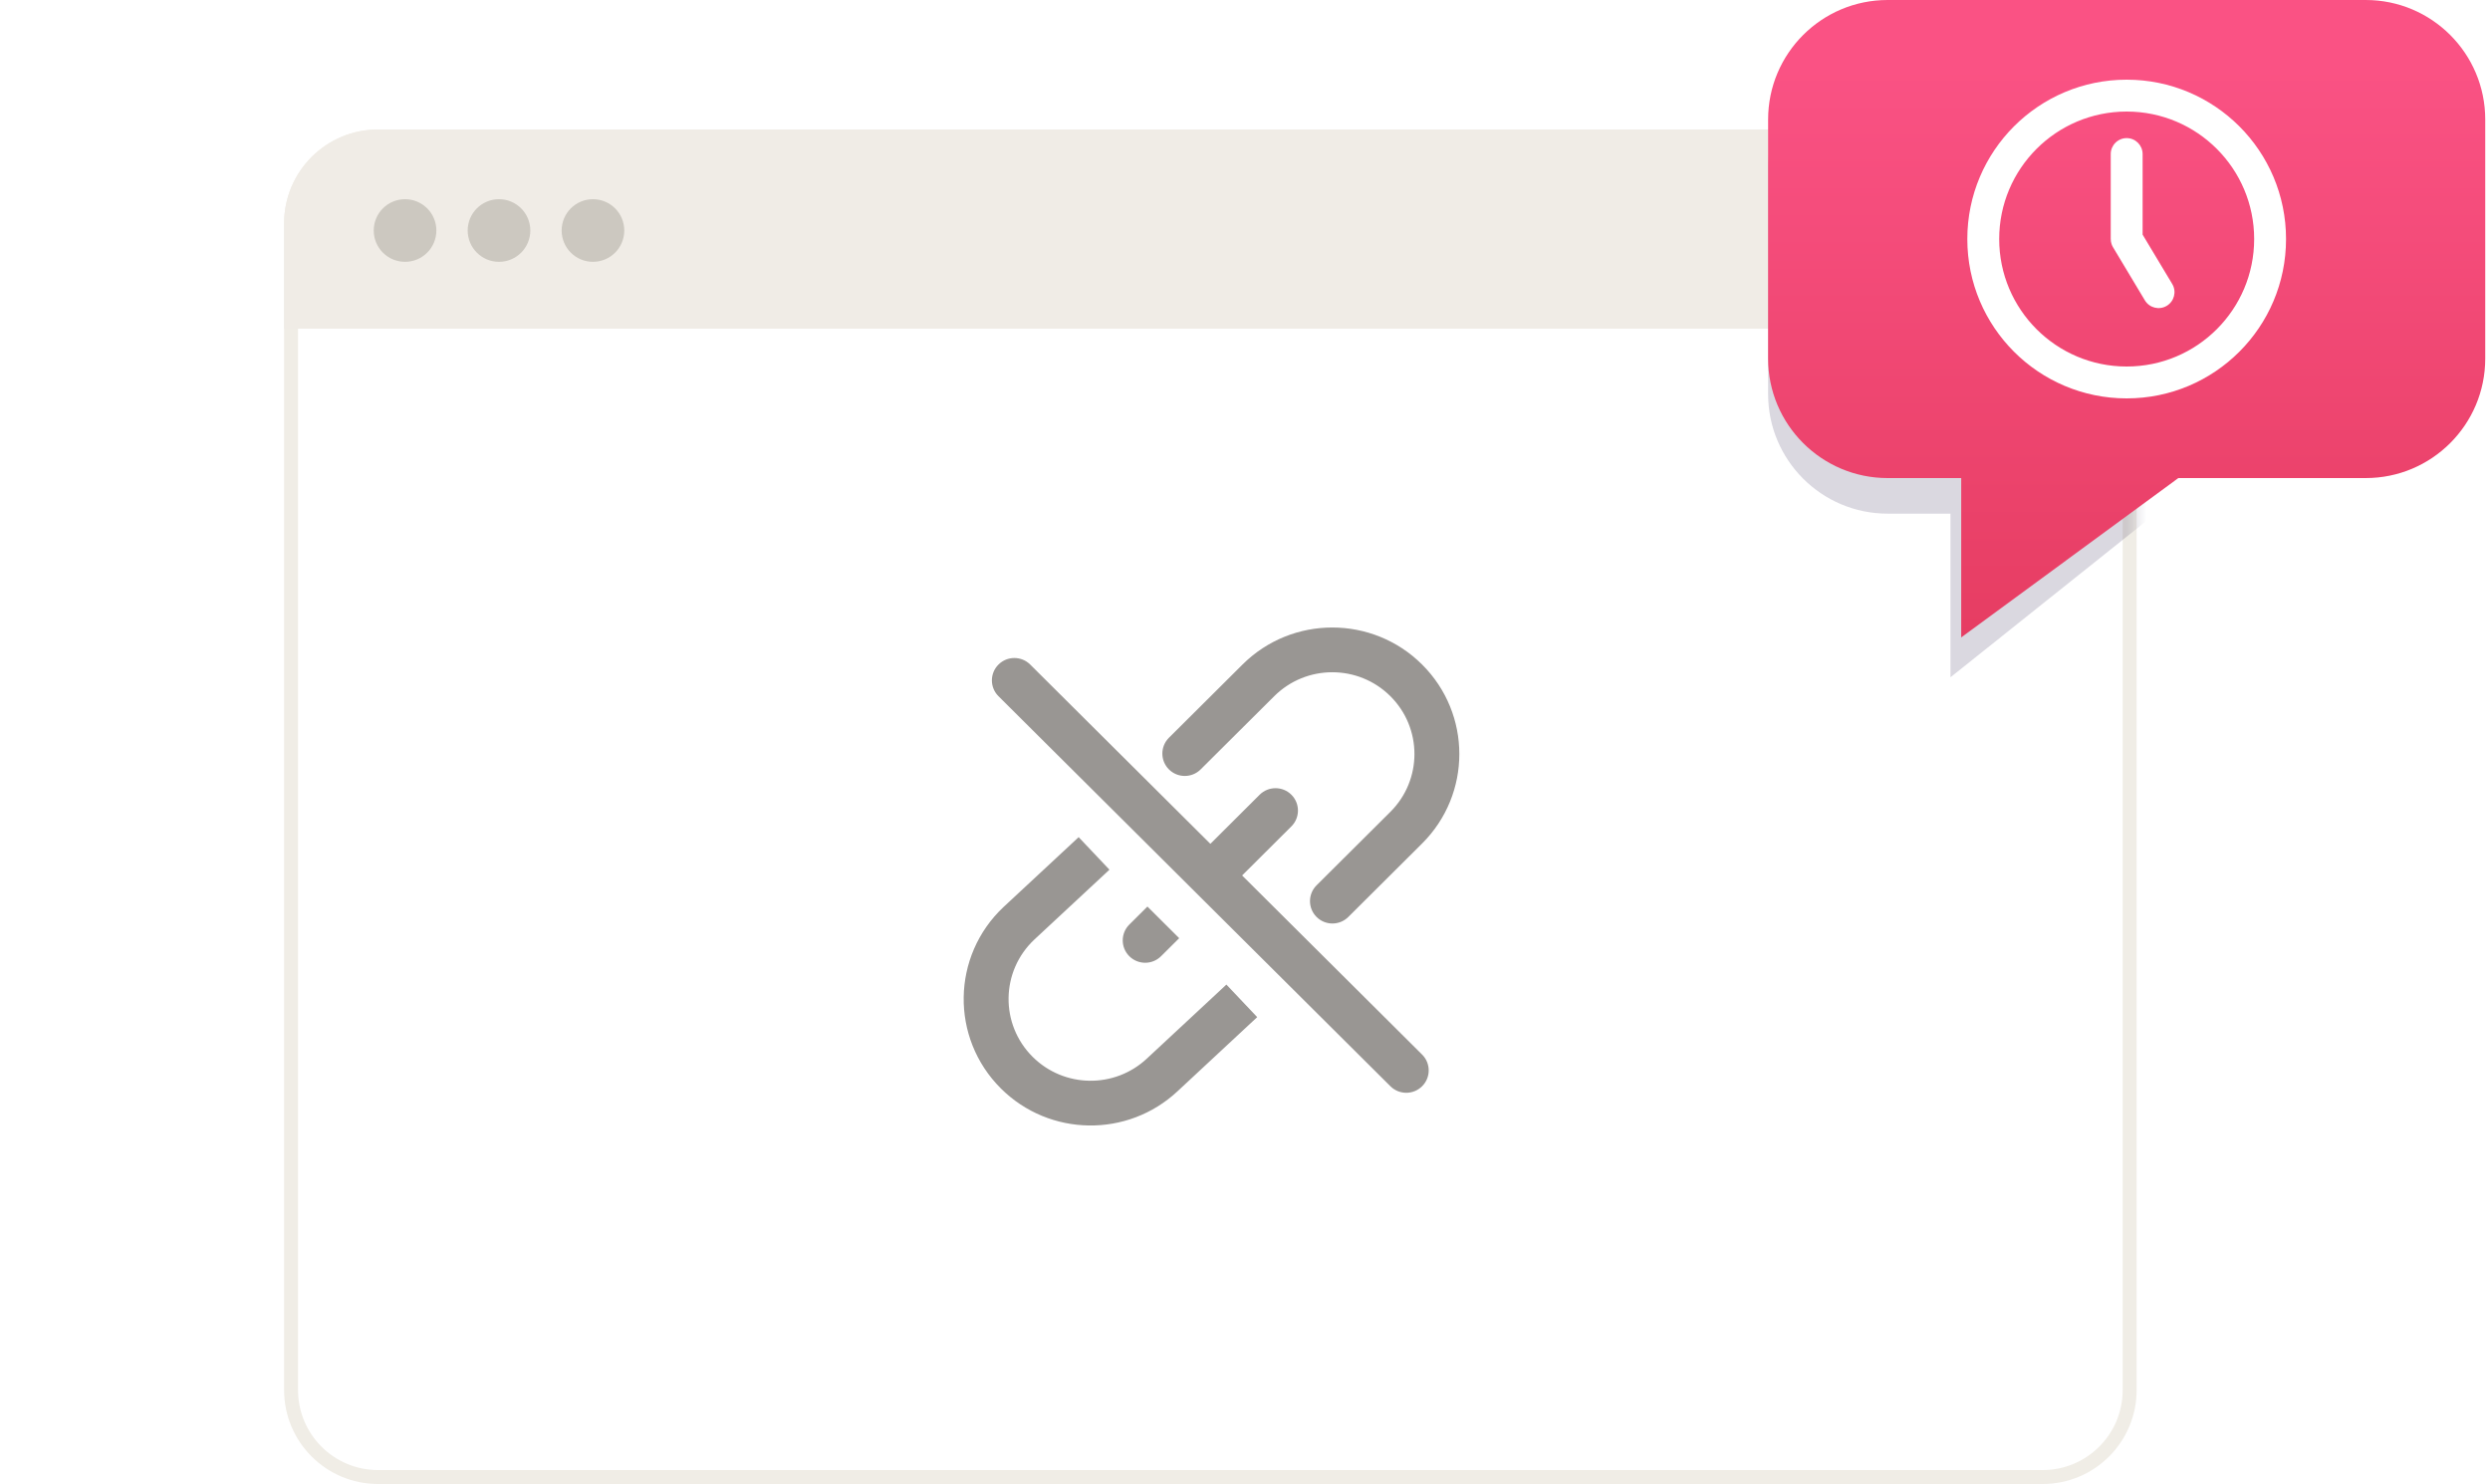 <svg xmlns="http://www.w3.org/2000/svg" width="250" height="149" viewBox="0 0 250 149" fill="none">
    <path
        d="M29.223 22.433C29.223 17.61 33.133 13.7 37.956 13.7H205.089C209.912 13.7 213.822 17.61 213.822 22.433V139.566C213.822 144.39 209.912 148.3 205.089 148.3H37.956C33.133 148.3 29.223 144.39 29.223 139.566V22.433Z"
        fill="white"
        stroke="#F0EDE6"
        stroke-width="1.4"
    />
    <path
        d="M28.523 22.433C28.523 17.224 32.746 13 37.956 13H205.089C210.299 13 214.522 17.224 214.522 22.433V33H28.523V22.433Z"
        fill="#F0ECE6"
    />
    <path
        d="M43.812 23.145C43.812 24.881 42.404 26.289 40.667 26.289C38.93 26.289 37.523 24.881 37.523 23.145C37.523 21.408 38.93 20 40.667 20C42.404 20 43.812 21.408 43.812 23.145Z"
        fill="#CCC8C0"
    />
    <path
        d="M53.245 23.145C53.245 24.881 51.837 26.289 50.101 26.289C48.364 26.289 46.956 24.881 46.956 23.145C46.956 21.408 48.364 20 50.101 20C51.837 20 53.245 21.408 53.245 23.145Z"
        fill="#CCC8C0"
    />
    <path
        d="M62.679 23.145C62.679 24.881 61.271 26.289 59.534 26.289C57.797 26.289 56.39 24.881 56.39 23.145C56.39 21.408 57.797 20 59.534 20C61.271 20 62.679 21.408 62.679 23.145Z"
        fill="#CCC8C0"
    />
    <mask
        id="mask0_31921_59680"
        style="mask-type: alpha"
        maskUnits="userSpaceOnUse"
        x="28"
        y="13"
        width="187"
        height="136"
    >
        <path
            d="M28.523 21C28.523 16.582 32.104 13 36.523 13H206.522C210.941 13 214.522 16.582 214.522 21V141C214.522 145.418 210.941 149 206.522 149H36.523C32.104 149 28.523 145.418 28.523 141V21Z"
            fill="#C4C4C4"
        />
    </mask>
    <g mask="url(#mask0_31921_59680)">
        <g opacity="0.17" filter="url(#filter0_f_31921_59680)">
            <path
                d="M233.522 5C240.15 5 245.522 10.373 245.522 17V39.572C245.522 46.2 240.15 51.572 233.522 51.572H216.421L195.832 68V51.572H189.522C182.895 51.572 177.522 46.2 177.522 39.572V17C177.522 10.373 182.895 5 189.522 5H233.522Z"
                fill="#221548"
            />
        </g>
    </g>
    <path
        fill-rule="evenodd"
        clip-rule="evenodd"
        d="M100.249 66.724C101.129 65.848 102.555 65.848 103.435 66.724L121.523 84.725L126.471 79.795C127.351 78.919 128.777 78.919 129.657 79.795C130.538 80.672 130.538 82.096 129.657 82.973L124.711 87.9L142.783 105.885C143.664 106.762 143.664 108.186 142.783 109.063C141.903 109.939 140.477 109.939 139.597 109.063L100.249 69.902C99.368 69.025 99.368 67.601 100.249 66.724ZM124.748 66.724C129.729 61.764 137.803 61.764 142.783 66.724C147.765 71.685 147.765 79.729 142.783 84.69L135.371 92.067C134.491 92.943 133.066 92.943 132.186 92.067C131.305 91.189 131.305 89.766 132.186 88.888L139.597 81.512C142.817 78.306 142.817 73.108 139.597 69.902C136.377 66.695 131.154 66.695 127.934 69.902L120.548 77.252C119.668 78.129 118.243 78.129 117.363 77.252C116.482 76.375 116.482 74.951 117.363 74.074L124.748 66.724ZM108.298 84.053L111.391 87.321L103.85 94.335C100.469 97.509 100.39 102.836 103.675 106.107C106.827 109.246 111.914 109.321 115.158 106.276L123.133 98.856L126.226 102.124L118.248 109.547C113.231 114.256 105.365 114.141 100.49 109.286C95.406 104.223 95.528 95.976 100.76 91.065L108.298 84.053ZM115.203 91.022L118.392 94.198L116.571 96.008C115.691 96.884 114.265 96.884 113.385 96.008C112.504 95.131 112.504 93.707 113.385 92.83L115.203 91.022Z"
        fill="#999693"
    />
    <path
        d="M237.522 0C244.15 0 249.522 5.373 249.522 12V36C249.522 42.627 244.15 48 237.522 48H218.709L196.909 64V48H189.522C182.895 48 177.522 42.627 177.522 36V12C177.522 5.373 182.895 0 189.522 0H237.522Z"
        fill="url(#paint0_linear_31921_59680)"
    />
    <path
        d="M215.122 23.557V15.467C215.122 14.583 214.406 13.867 213.522 13.867C212.639 13.867 211.922 14.583 211.922 15.467V23.973C211.919 24.152 211.946 24.333 212.005 24.508C212.044 24.624 212.096 24.735 212.159 24.837L215.35 30.157C215.805 30.915 216.788 31.16 217.546 30.706C218.303 30.251 218.549 29.268 218.094 28.51L215.122 23.557Z"
        fill="white"
    />
    <path
        fill-rule="evenodd"
        clip-rule="evenodd"
        d="M213.522 40C222.359 40 229.522 32.837 229.522 24C229.522 15.163 222.359 8 213.522 8C204.686 8 197.522 15.163 197.522 24C197.522 32.837 204.686 40 213.522 40ZM213.522 36.8C220.592 36.8 226.322 31.069 226.322 24C226.322 16.931 220.592 11.2 213.522 11.2C206.453 11.2 200.722 16.931 200.722 24C200.722 31.069 206.453 36.8 213.522 36.8Z"
        fill="white"
    />
    <defs>
        <filter
            id="filter0_f_31921_59680"
            x="160.826"
            y="-11.696"
            width="101.393"
            height="96.393"
            filterUnits="userSpaceOnUse"
            color-interpolation-filters="sRGB"
        >
            <feFlood flood-opacity="0" result="BackgroundImageFix" />
            <feBlend mode="normal" in="SourceGraphic" in2="BackgroundImageFix" result="shape" />
            <feGaussianBlur stdDeviation="8.348" result="effect1_foregroundBlur_31921_59680" />
        </filter>
        <linearGradient
            id="paint0_linear_31921_59680"
            x1="213.522"
            y1="6.694"
            x2="213.522"
            y2="93.315"
            gradientUnits="userSpaceOnUse"
        >
            <stop stop-color="#FA5284" />
            <stop offset="1" stop-color="#DC3251" />
        </linearGradient>
    </defs>
</svg>
